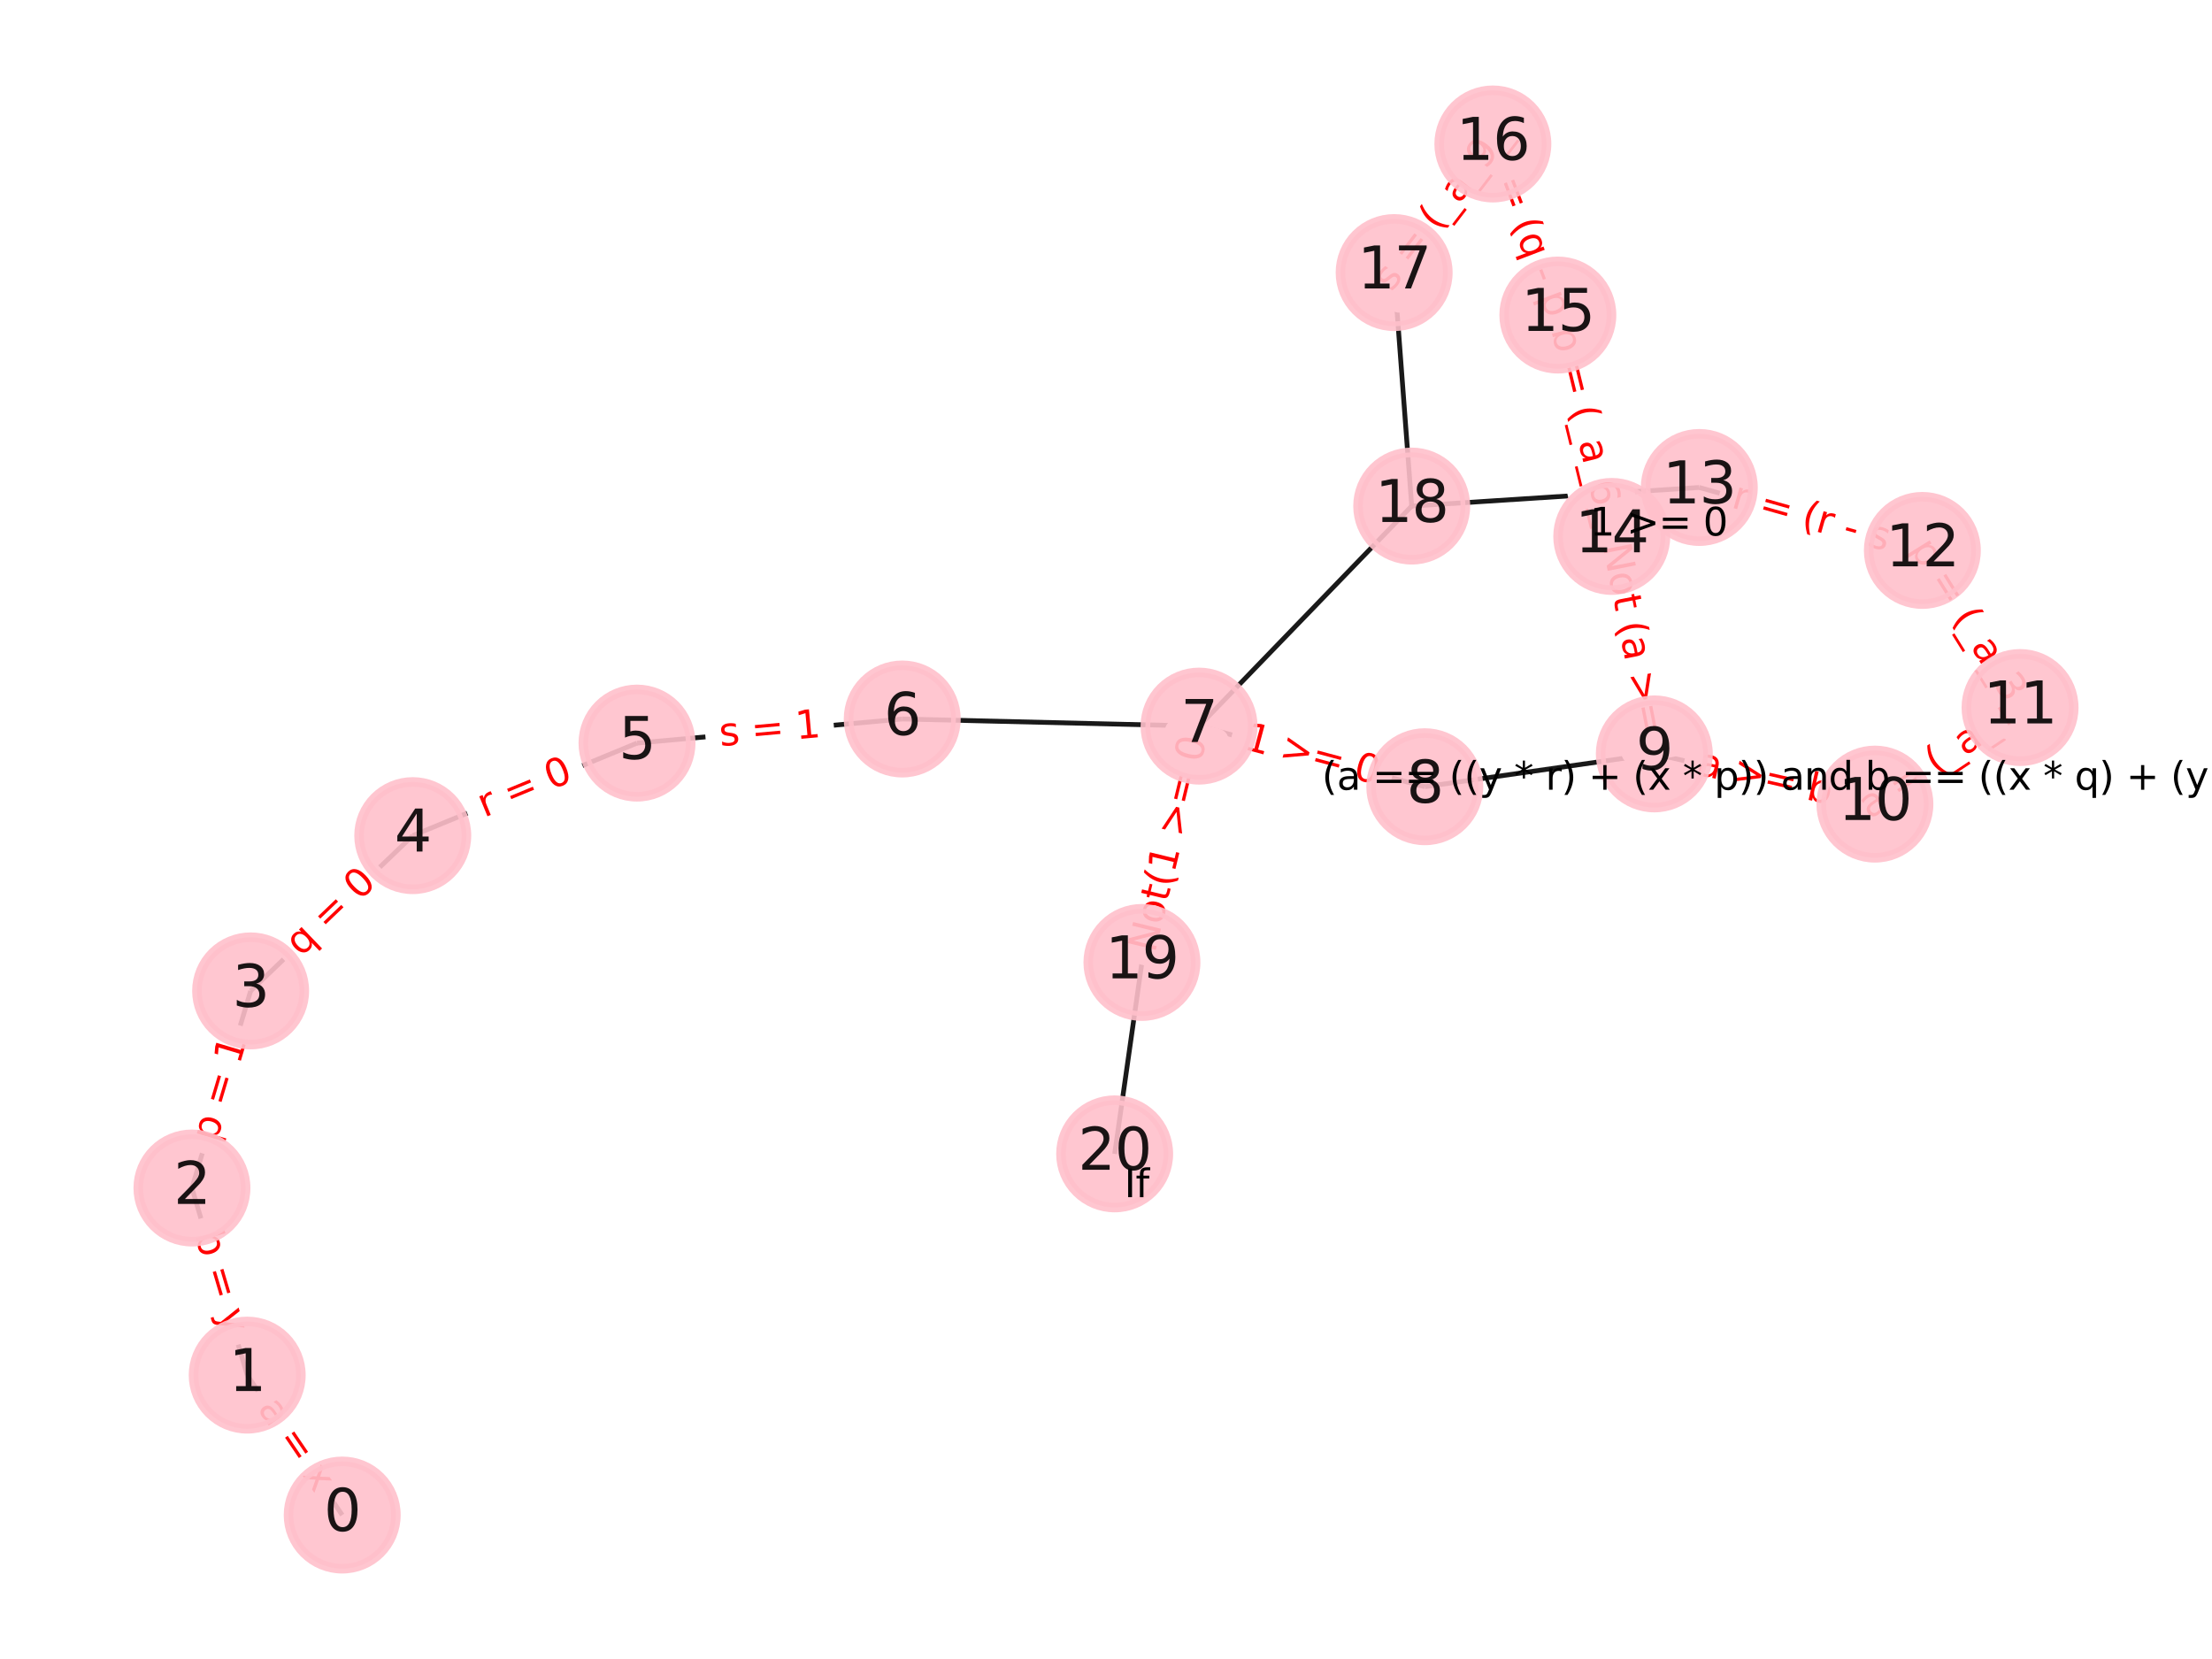 <?xml version="1.0" encoding="utf-8" standalone="no"?>
<!DOCTYPE svg PUBLIC "-//W3C//DTD SVG 1.1//EN"
  "http://www.w3.org/Graphics/SVG/1.1/DTD/svg11.dtd">
<svg xmlns:xlink="http://www.w3.org/1999/xlink" width="460.8pt" height="345.6pt" viewBox="0 0 460.8 345.6" xmlns="http://www.w3.org/2000/svg" version="1.1">
 <defs>
  <style type="text/css">*{stroke-linejoin: round; stroke-linecap: butt}</style>
 </defs>
 <g id="figure_1">
  <g id="patch_1">
   <path d="M 0 345.6 
L 460.8 345.6 
L 460.8 0 
L 0 0 
z
" style="fill: #ffffff"/>
  </g>
  <g id="axes_1">
   <g id="LineCollection_1">
    <path d="M 71.288 315.61 
L 51.495 286.461 
" clip-path="url(#padca1dc6e1)" style="fill: none; stroke: #000000; stroke-opacity: 0.9"/>
    <path d="M 51.495 286.461 
L 39.987 247.482 
" clip-path="url(#padca1dc6e1)" style="fill: none; stroke: #000000; stroke-opacity: 0.9"/>
    <path d="M 39.987 247.482 
L 52.211 206.42 
" clip-path="url(#padca1dc6e1)" style="fill: none; stroke: #000000; stroke-opacity: 0.9"/>
    <path d="M 52.211 206.42 
L 85.984 174.076 
" clip-path="url(#padca1dc6e1)" style="fill: none; stroke: #000000; stroke-opacity: 0.9"/>
    <path d="M 85.984 174.076 
L 132.698 154.799 
" clip-path="url(#padca1dc6e1)" style="fill: none; stroke: #000000; stroke-opacity: 0.9"/>
    <path d="M 132.698 154.799 
L 187.951 149.779 
" clip-path="url(#padca1dc6e1)" style="fill: none; stroke: #000000; stroke-opacity: 0.9"/>
    <path d="M 187.951 149.779 
L 249.783 151.262 
" clip-path="url(#padca1dc6e1)" style="fill: none; stroke: #000000; stroke-opacity: 0.9"/>
    <path d="M 249.783 151.262 
L 296.811 163.889 
" clip-path="url(#padca1dc6e1)" style="fill: none; stroke: #000000; stroke-opacity: 0.9"/>
    <path d="M 249.783 151.262 
L 294.085 105.423 
" clip-path="url(#padca1dc6e1)" style="fill: none; stroke: #000000; stroke-opacity: 0.9"/>
    <path d="M 249.783 151.262 
L 237.886 200.493 
" clip-path="url(#padca1dc6e1)" style="fill: none; stroke: #000000; stroke-opacity: 0.9"/>
    <path d="M 296.811 163.889 
L 344.622 157.05 
" clip-path="url(#padca1dc6e1)" style="fill: none; stroke: #000000; stroke-opacity: 0.9"/>
    <path d="M 344.622 157.05 
L 390.576 167.509 
" clip-path="url(#padca1dc6e1)" style="fill: none; stroke: #000000; stroke-opacity: 0.9"/>
    <path d="M 344.622 157.05 
L 335.757 111.747 
" clip-path="url(#padca1dc6e1)" style="fill: none; stroke: #000000; stroke-opacity: 0.9"/>
    <path d="M 390.576 167.509 
L 420.813 147.392 
" clip-path="url(#padca1dc6e1)" style="fill: none; stroke: #000000; stroke-opacity: 0.9"/>
    <path d="M 420.813 147.392 
L 400.462 114.663 
" clip-path="url(#padca1dc6e1)" style="fill: none; stroke: #000000; stroke-opacity: 0.9"/>
    <path d="M 400.462 114.663 
L 353.994 101.548 
" clip-path="url(#padca1dc6e1)" style="fill: none; stroke: #000000; stroke-opacity: 0.9"/>
    <path d="M 353.994 101.548 
L 294.085 105.423 
" clip-path="url(#padca1dc6e1)" style="fill: none; stroke: #000000; stroke-opacity: 0.9"/>
    <path d="M 335.757 111.747 
L 324.526 65.628 
" clip-path="url(#padca1dc6e1)" style="fill: none; stroke: #000000; stroke-opacity: 0.9"/>
    <path d="M 324.526 65.628 
L 310.99 29.99 
" clip-path="url(#padca1dc6e1)" style="fill: none; stroke: #000000; stroke-opacity: 0.9"/>
    <path d="M 310.99 29.99 
L 290.425 56.781 
" clip-path="url(#padca1dc6e1)" style="fill: none; stroke: #000000; stroke-opacity: 0.9"/>
    <path d="M 290.425 56.781 
L 294.085 105.423 
" clip-path="url(#padca1dc6e1)" style="fill: none; stroke: #000000; stroke-opacity: 0.9"/>
    <path d="M 237.886 200.493 
L 232.203 240.371 
" clip-path="url(#padca1dc6e1)" style="fill: none; stroke: #000000; stroke-opacity: 0.9"/>
   </g>
   <g id="text_1">
    <g id="patch_2">
     <path d="M 50.185 295.695 
L 62.222 313.421 
Q 63.57 315.407 65.556 314.059 
L 71.961 309.709 
Q 73.946 308.361 72.598 306.376 
L 60.562 288.65 
Q 59.214 286.664 57.228 288.012 
L 50.823 292.362 
Q 48.837 293.71 50.185 295.695 
z
" clip-path="url(#padca1dc6e1)" style="fill: #ffffff; stroke: #ffffff; stroke-linejoin: miter"/>
    </g>
    <g clip-path="url(#padca1dc6e1)">
     <!-- a = x -->
     <g style="fill: #ff0000" transform="translate(53.547 293.413)rotate(-304.178)scale(0.08 -0.08)">
      <defs>
       <path id="DejaVuSans-61" d="M 2194 1759 
Q 1497 1759 1228 1600 
Q 959 1441 959 1056 
Q 959 750 1161 570 
Q 1363 391 1709 391 
Q 2188 391 2477 730 
Q 2766 1069 2766 1631 
L 2766 1759 
L 2194 1759 
z
M 3341 1997 
L 3341 0 
L 2766 0 
L 2766 531 
Q 2569 213 2275 61 
Q 1981 -91 1556 -91 
Q 1019 -91 701 211 
Q 384 513 384 1019 
Q 384 1609 779 1909 
Q 1175 2209 1959 2209 
L 2766 2209 
L 2766 2266 
Q 2766 2663 2505 2880 
Q 2244 3097 1772 3097 
Q 1472 3097 1187 3025 
Q 903 2953 641 2809 
L 641 3341 
Q 956 3463 1253 3523 
Q 1550 3584 1831 3584 
Q 2591 3584 2966 3190 
Q 3341 2797 3341 1997 
z
" transform="scale(0.016)"/>
       <path id="DejaVuSans-20" transform="scale(0.016)"/>
       <path id="DejaVuSans-3d" d="M 678 2906 
L 4684 2906 
L 4684 2381 
L 678 2381 
L 678 2906 
z
M 678 1631 
L 4684 1631 
L 4684 1100 
L 678 1100 
L 678 1631 
z
" transform="scale(0.016)"/>
       <path id="DejaVuSans-78" d="M 3513 3500 
L 2247 1797 
L 3578 0 
L 2900 0 
L 1881 1375 
L 863 0 
L 184 0 
L 1544 1831 
L 300 3500 
L 978 3500 
L 1906 2253 
L 2834 3500 
L 3513 3500 
z
" transform="scale(0.016)"/>
      </defs>
      <use xlink:href="#DejaVuSans-61"/>
      <use xlink:href="#DejaVuSans-20" x="61.279"/>
      <use xlink:href="#DejaVuSans-3d" x="93.066"/>
      <use xlink:href="#DejaVuSans-20" x="176.855"/>
      <use xlink:href="#DejaVuSans-78" x="208.643"/>
     </g>
    </g>
   </g>
   <g id="text_2">
    <g id="patch_3">
     <path d="M 36.668 258.388 
L 42.785 279.106 
Q 43.465 281.408 45.766 280.729 
L 53.192 278.536 
Q 55.494 277.857 54.814 275.555 
L 48.697 254.837 
Q 48.018 252.535 45.716 253.214 
L 38.29 255.407 
Q 35.988 256.086 36.668 258.388 
z
" clip-path="url(#padca1dc6e1)" style="fill: #ffffff; stroke: #ffffff; stroke-linejoin: miter"/>
    </g>
    <g clip-path="url(#padca1dc6e1)">
     <!-- b = y -->
     <g style="fill: #ff0000" transform="translate(40.565 257.237)rotate(-286.449)scale(0.08 -0.08)">
      <defs>
       <path id="DejaVuSans-62" d="M 3116 1747 
Q 3116 2381 2855 2742 
Q 2594 3103 2138 3103 
Q 1681 3103 1420 2742 
Q 1159 2381 1159 1747 
Q 1159 1113 1420 752 
Q 1681 391 2138 391 
Q 2594 391 2855 752 
Q 3116 1113 3116 1747 
z
M 1159 2969 
Q 1341 3281 1617 3432 
Q 1894 3584 2278 3584 
Q 2916 3584 3314 3078 
Q 3713 2572 3713 1747 
Q 3713 922 3314 415 
Q 2916 -91 2278 -91 
Q 1894 -91 1617 61 
Q 1341 213 1159 525 
L 1159 0 
L 581 0 
L 581 4863 
L 1159 4863 
L 1159 2969 
z
" transform="scale(0.016)"/>
       <path id="DejaVuSans-79" d="M 2059 -325 
Q 1816 -950 1584 -1140 
Q 1353 -1331 966 -1331 
L 506 -1331 
L 506 -850 
L 844 -850 
Q 1081 -850 1212 -737 
Q 1344 -625 1503 -206 
L 1606 56 
L 191 3500 
L 800 3500 
L 1894 763 
L 2988 3500 
L 3597 3500 
L 2059 -325 
z
" transform="scale(0.016)"/>
      </defs>
      <use xlink:href="#DejaVuSans-62"/>
      <use xlink:href="#DejaVuSans-20" x="63.477"/>
      <use xlink:href="#DejaVuSans-3d" x="95.264"/>
      <use xlink:href="#DejaVuSans-20" x="179.053"/>
      <use xlink:href="#DejaVuSans-79" x="210.84"/>
     </g>
    </g>
   </g>
   <g id="text_3">
    <g id="patch_4">
     <path d="M 48.977 239.263 
L 55.242 218.218 
Q 55.927 215.918 53.627 215.233 
L 46.206 213.024 
Q 43.906 212.339 43.221 214.639 
L 36.956 235.684 
Q 36.271 237.984 38.571 238.669 
L 45.992 240.878 
Q 48.292 241.563 48.977 239.263 
z
" clip-path="url(#padca1dc6e1)" style="fill: #ffffff; stroke: #ffffff; stroke-linejoin: miter"/>
    </g>
    <g clip-path="url(#padca1dc6e1)">
     <!-- p = 1 -->
     <g style="fill: #ff0000" transform="translate(45.082 238.103)rotate(-73.421)scale(0.08 -0.08)">
      <defs>
       <path id="DejaVuSans-70" d="M 1159 525 
L 1159 -1331 
L 581 -1331 
L 581 3500 
L 1159 3500 
L 1159 2969 
Q 1341 3281 1617 3432 
Q 1894 3584 2278 3584 
Q 2916 3584 3314 3078 
Q 3713 2572 3713 1747 
Q 3713 922 3314 415 
Q 2916 -91 2278 -91 
Q 1894 -91 1617 61 
Q 1341 213 1159 525 
z
M 3116 1747 
Q 3116 2381 2855 2742 
Q 2594 3103 2138 3103 
Q 1681 3103 1420 2742 
Q 1159 2381 1159 1747 
Q 1159 1113 1420 752 
Q 1681 391 2138 391 
Q 2594 391 2855 752 
Q 3116 1113 3116 1747 
z
" transform="scale(0.016)"/>
       <path id="DejaVuSans-31" d="M 794 531 
L 1825 531 
L 1825 4091 
L 703 3866 
L 703 4441 
L 1819 4666 
L 2450 4666 
L 2450 531 
L 3481 531 
L 3481 0 
L 794 0 
L 794 531 
z
" transform="scale(0.016)"/>
      </defs>
      <use xlink:href="#DejaVuSans-70"/>
      <use xlink:href="#DejaVuSans-20" x="63.477"/>
      <use xlink:href="#DejaVuSans-3d" x="95.264"/>
      <use xlink:href="#DejaVuSans-20" x="179.053"/>
      <use xlink:href="#DejaVuSans-31" x="210.84"/>
     </g>
    </g>
   </g>
   <g id="text_4">
    <g id="patch_5">
     <path d="M 65.506 202.371 
L 81.364 187.184 
Q 83.097 185.524 81.437 183.791 
L 76.082 178.199 
Q 74.422 176.466 72.689 178.126 
L 56.831 193.313 
Q 55.098 194.973 56.758 196.706 
L 62.113 202.298 
Q 63.773 204.031 65.506 202.371 
z
" clip-path="url(#padca1dc6e1)" style="fill: #ffffff; stroke: #ffffff; stroke-linejoin: miter"/>
    </g>
    <g clip-path="url(#padca1dc6e1)">
     <!-- q = 0 -->
     <g style="fill: #ff0000" transform="translate(62.695 199.436)rotate(-43.762)scale(0.08 -0.08)">
      <defs>
       <path id="DejaVuSans-71" d="M 947 1747 
Q 947 1113 1208 752 
Q 1469 391 1925 391 
Q 2381 391 2643 752 
Q 2906 1113 2906 1747 
Q 2906 2381 2643 2742 
Q 2381 3103 1925 3103 
Q 1469 3103 1208 2742 
Q 947 2381 947 1747 
z
M 2906 525 
Q 2725 213 2448 61 
Q 2172 -91 1784 -91 
Q 1150 -91 751 415 
Q 353 922 353 1747 
Q 353 2572 751 3078 
Q 1150 3584 1784 3584 
Q 2172 3584 2448 3432 
Q 2725 3281 2906 2969 
L 2906 3500 
L 3481 3500 
L 3481 -1331 
L 2906 -1331 
L 2906 525 
z
" transform="scale(0.016)"/>
       <path id="DejaVuSans-30" d="M 2034 4250 
Q 1547 4250 1301 3770 
Q 1056 3291 1056 2328 
Q 1056 1369 1301 889 
Q 1547 409 2034 409 
Q 2525 409 2770 889 
Q 3016 1369 3016 2328 
Q 3016 3291 2770 3770 
Q 2525 4250 2034 4250 
z
M 2034 4750 
Q 2819 4750 3233 4129 
Q 3647 3509 3647 2328 
Q 3647 1150 3233 529 
Q 2819 -91 2034 -91 
Q 1250 -91 836 529 
Q 422 1150 422 2328 
Q 422 3509 836 4129 
Q 1250 4750 2034 4750 
z
" transform="scale(0.016)"/>
      </defs>
      <use xlink:href="#DejaVuSans-71"/>
      <use xlink:href="#DejaVuSans-20" x="63.477"/>
      <use xlink:href="#DejaVuSans-3d" x="95.264"/>
      <use xlink:href="#DejaVuSans-20" x="179.053"/>
      <use xlink:href="#DejaVuSans-30" x="210.84"/>
     </g>
    </g>
   </g>
   <g id="text_5">
    <g id="patch_6">
     <path d="M 102.412 174.081 
L 121.054 166.388 
Q 123.273 165.473 122.357 163.254 
L 119.404 156.097 
Q 118.488 153.879 116.27 154.794 
L 97.627 162.487 
Q 95.409 163.403 96.324 165.621 
L 99.278 172.778 
Q 100.193 174.997 102.412 174.081 
z
" clip-path="url(#padca1dc6e1)" style="fill: #ffffff; stroke: #ffffff; stroke-linejoin: miter"/>
    </g>
    <g clip-path="url(#padca1dc6e1)">
     <!-- r = 0 -->
     <g style="fill: #ff0000" transform="translate(100.862 170.325)rotate(-22.424)scale(0.08 -0.08)">
      <defs>
       <path id="DejaVuSans-72" d="M 2631 2963 
Q 2534 3019 2420 3045 
Q 2306 3072 2169 3072 
Q 1681 3072 1420 2755 
Q 1159 2438 1159 1844 
L 1159 0 
L 581 0 
L 581 3500 
L 1159 3500 
L 1159 2956 
Q 1341 3275 1631 3429 
Q 1922 3584 2338 3584 
Q 2397 3584 2469 3576 
Q 2541 3569 2628 3553 
L 2631 2963 
z
" transform="scale(0.016)"/>
      </defs>
      <use xlink:href="#DejaVuSans-72"/>
      <use xlink:href="#DejaVuSans-20" x="41.113"/>
      <use xlink:href="#DejaVuSans-3d" x="72.9"/>
      <use xlink:href="#DejaVuSans-20" x="156.689"/>
      <use xlink:href="#DejaVuSans-30" x="188.477"/>
     </g>
    </g>
   </g>
   <g id="text_6">
    <g id="patch_7">
     <path d="M 150.412 159.487 
L 171.372 157.583 
Q 173.762 157.366 173.545 154.975 
L 172.844 147.265 
Q 172.627 144.874 170.237 145.092 
L 149.277 146.996 
Q 146.887 147.213 147.104 149.603 
L 147.805 157.314 
Q 148.022 159.704 150.412 159.487 
z
" clip-path="url(#padca1dc6e1)" style="fill: #ffffff; stroke: #ffffff; stroke-linejoin: miter"/>
    </g>
    <g clip-path="url(#padca1dc6e1)">
     <!-- s = 1 -->
     <g style="fill: #ff0000" transform="translate(150.044 155.44)rotate(-5.191)scale(0.08 -0.08)">
      <defs>
       <path id="DejaVuSans-73" d="M 2834 3397 
L 2834 2853 
Q 2591 2978 2328 3040 
Q 2066 3103 1784 3103 
Q 1356 3103 1142 2972 
Q 928 2841 928 2578 
Q 928 2378 1081 2264 
Q 1234 2150 1697 2047 
L 1894 2003 
Q 2506 1872 2764 1633 
Q 3022 1394 3022 966 
Q 3022 478 2636 193 
Q 2250 -91 1575 -91 
Q 1294 -91 989 -36 
Q 684 19 347 128 
L 347 722 
Q 666 556 975 473 
Q 1284 391 1588 391 
Q 1994 391 2212 530 
Q 2431 669 2431 922 
Q 2431 1156 2273 1281 
Q 2116 1406 1581 1522 
L 1381 1569 
Q 847 1681 609 1914 
Q 372 2147 372 2553 
Q 372 3047 722 3315 
Q 1072 3584 1716 3584 
Q 2034 3584 2315 3537 
Q 2597 3491 2834 3397 
z
" transform="scale(0.016)"/>
      </defs>
      <use xlink:href="#DejaVuSans-73"/>
      <use xlink:href="#DejaVuSans-20" x="52.1"/>
      <use xlink:href="#DejaVuSans-3d" x="83.887"/>
      <use xlink:href="#DejaVuSans-20" x="167.676"/>
      <use xlink:href="#DejaVuSans-31" x="199.463"/>
     </g>
    </g>
   </g>
   <g id="text_7">
    <g id="patch_8">
     <path d="M 257.825 159.915 
L 285.517 167.35 
Q 287.835 167.972 288.457 165.654 
L 290.465 158.177 
Q 291.087 155.859 288.769 155.236 
L 261.077 147.801 
Q 258.76 147.179 258.137 149.497 
L 256.129 156.974 
Q 255.507 159.292 257.825 159.915 
z
" clip-path="url(#padca1dc6e1)" style="fill: #ffffff; stroke: #ffffff; stroke-linejoin: miter"/>
    </g>
    <g clip-path="url(#padca1dc6e1)">
     <!-- 1 &gt;= 0 -->
     <g style="fill: #ff0000" transform="translate(258.879 155.99)rotate(-344.971)scale(0.08 -0.08)">
      <defs>
       <path id="DejaVuSans-3e" d="M 678 3150 
L 678 3719 
L 4684 2266 
L 4684 1747 
L 678 294 
L 678 863 
L 3897 2003 
L 678 3150 
z
" transform="scale(0.016)"/>
      </defs>
      <use xlink:href="#DejaVuSans-31"/>
      <use xlink:href="#DejaVuSans-20" x="63.623"/>
      <use xlink:href="#DejaVuSans-3e" x="95.41"/>
      <use xlink:href="#DejaVuSans-3d" x="179.199"/>
      <use xlink:href="#DejaVuSans-20" x="262.988"/>
      <use xlink:href="#DejaVuSans-30" x="294.775"/>
     </g>
    </g>
   </g>
   <g id="text_8">
    <g id="patch_9">
     <path d="M 352.325 165.234 
L 380.089 171.553 
Q 382.429 172.086 382.962 169.746 
L 384.68 162.196 
Q 385.213 159.856 382.873 159.324 
L 355.109 153.005 
Q 352.769 152.472 352.236 154.812 
L 350.518 162.362 
Q 349.985 164.702 352.325 165.234 
z
" clip-path="url(#padca1dc6e1)" style="fill: #ffffff; stroke: #ffffff; stroke-linejoin: miter"/>
    </g>
    <g clip-path="url(#padca1dc6e1)">
     <!-- a &gt;= b -->
     <g style="fill: #ff0000" transform="translate(353.227 161.272)rotate(-347.178)scale(0.08 -0.08)">
      <use xlink:href="#DejaVuSans-61"/>
      <use xlink:href="#DejaVuSans-20" x="61.279"/>
      <use xlink:href="#DejaVuSans-3e" x="93.066"/>
      <use xlink:href="#DejaVuSans-3d" x="176.855"/>
      <use xlink:href="#DejaVuSans-20" x="260.645"/>
      <use xlink:href="#DejaVuSans-62" x="292.432"/>
     </g>
    </g>
   </g>
   <g id="text_9">
    <g id="patch_10">
     <path d="M 391.824 174.339 
L 426.63 151.183 
Q 428.629 149.854 427.299 147.855 
L 422.892 141.231 
Q 421.563 139.233 419.565 140.562 
L 384.758 163.718 
Q 382.76 165.047 384.09 167.045 
L 388.497 173.67 
Q 389.826 175.668 391.824 174.339 
z
" clip-path="url(#padca1dc6e1)" style="fill: #ffffff; stroke: #ffffff; stroke-linejoin: miter"/>
    </g>
    <g clip-path="url(#padca1dc6e1)">
     <!-- a = (_a_0_ -->
     <g style="fill: #ff0000" transform="translate(389.45 170.77)rotate(-33.635)scale(0.08 -0.08)">
      <defs>
       <path id="DejaVuSans-28" d="M 1984 4856 
Q 1566 4138 1362 3434 
Q 1159 2731 1159 2009 
Q 1159 1288 1364 580 
Q 1569 -128 1984 -844 
L 1484 -844 
Q 1016 -109 783 600 
Q 550 1309 550 2009 
Q 550 2706 781 3412 
Q 1013 4119 1484 4856 
L 1984 4856 
z
" transform="scale(0.016)"/>
       <path id="DejaVuSans-5f" d="M 3263 -1063 
L 3263 -1509 
L -63 -1509 
L -63 -1063 
L 3263 -1063 
z
" transform="scale(0.016)"/>
      </defs>
      <use xlink:href="#DejaVuSans-61"/>
      <use xlink:href="#DejaVuSans-20" x="61.279"/>
      <use xlink:href="#DejaVuSans-3d" x="93.066"/>
      <use xlink:href="#DejaVuSans-20" x="176.855"/>
      <use xlink:href="#DejaVuSans-28" x="208.643"/>
      <use xlink:href="#DejaVuSans-5f" x="247.656"/>
      <use xlink:href="#DejaVuSans-61" x="297.656"/>
      <use xlink:href="#DejaVuSans-5f" x="358.936"/>
      <use xlink:href="#DejaVuSans-30" x="408.936"/>
      <use xlink:href="#DejaVuSans-5f" x="472.559"/>
     </g>
    </g>
   </g>
   <g id="text_10">
    <g id="patch_11">
     <path d="M 394.137 116.57 
L 416.305 152.221 
Q 417.572 154.259 419.611 152.992 
L 426.367 148.791 
Q 428.405 147.523 427.138 145.485 
L 404.97 109.834 
Q 403.703 107.796 401.665 109.063 
L 394.908 113.265 
Q 392.87 114.532 394.137 116.57 
z
" clip-path="url(#padca1dc6e1)" style="fill: #ffffff; stroke: #ffffff; stroke-linejoin: miter"/>
    </g>
    <g clip-path="url(#padca1dc6e1)">
     <!-- p = (_a_3_ -->
     <g style="fill: #ff0000" transform="translate(397.777 114.307)rotate(-301.873)scale(0.08 -0.08)">
      <defs>
       <path id="DejaVuSans-33" d="M 2597 2516 
Q 3050 2419 3304 2112 
Q 3559 1806 3559 1356 
Q 3559 666 3084 287 
Q 2609 -91 1734 -91 
Q 1441 -91 1130 -33 
Q 819 25 488 141 
L 488 750 
Q 750 597 1062 519 
Q 1375 441 1716 441 
Q 2309 441 2620 675 
Q 2931 909 2931 1356 
Q 2931 1769 2642 2001 
Q 2353 2234 1838 2234 
L 1294 2234 
L 1294 2753 
L 1863 2753 
Q 2328 2753 2575 2939 
Q 2822 3125 2822 3475 
Q 2822 3834 2567 4026 
Q 2313 4219 1838 4219 
Q 1578 4219 1281 4162 
Q 984 4106 628 3988 
L 628 4550 
Q 988 4650 1302 4700 
Q 1616 4750 1894 4750 
Q 2613 4750 3031 4423 
Q 3450 4097 3450 3541 
Q 3450 3153 3228 2886 
Q 3006 2619 2597 2516 
z
" transform="scale(0.016)"/>
      </defs>
      <use xlink:href="#DejaVuSans-70"/>
      <use xlink:href="#DejaVuSans-20" x="63.477"/>
      <use xlink:href="#DejaVuSans-3d" x="95.264"/>
      <use xlink:href="#DejaVuSans-20" x="179.053"/>
      <use xlink:href="#DejaVuSans-28" x="210.84"/>
      <use xlink:href="#DejaVuSans-5f" x="249.854"/>
      <use xlink:href="#DejaVuSans-61" x="299.854"/>
      <use xlink:href="#DejaVuSans-5f" x="361.133"/>
      <use xlink:href="#DejaVuSans-33" x="411.133"/>
      <use xlink:href="#DejaVuSans-5f" x="474.756"/>
     </g>
    </g>
   </g>
   <g id="text_11">
    <g id="patch_12">
     <path d="M 359.344 109.574 
L 391.706 118.708 
Q 394.015 119.36 394.667 117.05 
L 396.77 109.598 
Q 397.422 107.289 395.112 106.637 
L 362.75 97.503 
Q 360.441 96.851 359.789 99.161 
L 357.686 106.612 
Q 357.034 108.922 359.344 109.574 
z
" clip-path="url(#padca1dc6e1)" style="fill: #ffffff; stroke: #ffffff; stroke-linejoin: miter"/>
    </g>
    <g clip-path="url(#padca1dc6e1)">
     <!-- r = (r - s -->
     <g style="fill: #ff0000" transform="translate(360.447 105.663)rotate(-344.239)scale(0.08 -0.08)">
      <defs>
       <path id="DejaVuSans-2d" d="M 313 2009 
L 1997 2009 
L 1997 1497 
L 313 1497 
L 313 2009 
z
" transform="scale(0.016)"/>
      </defs>
      <use xlink:href="#DejaVuSans-72"/>
      <use xlink:href="#DejaVuSans-20" x="41.113"/>
      <use xlink:href="#DejaVuSans-3d" x="72.9"/>
      <use xlink:href="#DejaVuSans-20" x="156.689"/>
      <use xlink:href="#DejaVuSans-28" x="188.477"/>
      <use xlink:href="#DejaVuSans-72" x="227.49"/>
      <use xlink:href="#DejaVuSans-20" x="268.604"/>
      <use xlink:href="#DejaVuSans-2d" x="300.391"/>
      <use xlink:href="#DejaVuSans-20" x="336.475"/>
      <use xlink:href="#DejaVuSans-73" x="368.262"/>
     </g>
    </g>
   </g>
   <g id="text_12">
    <g id="patch_13">
     <path d="M 329.899 114.466 
L 338.172 156.739 
Q 338.632 159.095 340.988 158.634 
L 348.586 157.147 
Q 350.941 156.686 350.481 154.33 
L 342.208 112.057 
Q 341.747 109.702 339.391 110.163 
L 331.793 111.65 
Q 329.438 112.111 329.899 114.466 
z
" clip-path="url(#padca1dc6e1)" style="fill: #ffffff; stroke: #ffffff; stroke-linejoin: miter"/>
    </g>
    <g clip-path="url(#padca1dc6e1)">
     <!-- Not (a &gt;=  -->
     <g style="fill: #ff0000" transform="translate(333.887 113.686)rotate(-281.073)scale(0.08 -0.08)">
      <defs>
       <path id="DejaVuSans-4e" d="M 628 4666 
L 1478 4666 
L 3547 763 
L 3547 4666 
L 4159 4666 
L 4159 0 
L 3309 0 
L 1241 3903 
L 1241 0 
L 628 0 
L 628 4666 
z
" transform="scale(0.016)"/>
       <path id="DejaVuSans-6f" d="M 1959 3097 
Q 1497 3097 1228 2736 
Q 959 2375 959 1747 
Q 959 1119 1226 758 
Q 1494 397 1959 397 
Q 2419 397 2687 759 
Q 2956 1122 2956 1747 
Q 2956 2369 2687 2733 
Q 2419 3097 1959 3097 
z
M 1959 3584 
Q 2709 3584 3137 3096 
Q 3566 2609 3566 1747 
Q 3566 888 3137 398 
Q 2709 -91 1959 -91 
Q 1206 -91 779 398 
Q 353 888 353 1747 
Q 353 2609 779 3096 
Q 1206 3584 1959 3584 
z
" transform="scale(0.016)"/>
       <path id="DejaVuSans-74" d="M 1172 4494 
L 1172 3500 
L 2356 3500 
L 2356 3053 
L 1172 3053 
L 1172 1153 
Q 1172 725 1289 603 
Q 1406 481 1766 481 
L 2356 481 
L 2356 0 
L 1766 0 
Q 1100 0 847 248 
Q 594 497 594 1153 
L 594 3053 
L 172 3053 
L 172 3500 
L 594 3500 
L 594 4494 
L 1172 4494 
z
" transform="scale(0.016)"/>
      </defs>
      <use xlink:href="#DejaVuSans-4e"/>
      <use xlink:href="#DejaVuSans-6f" x="74.805"/>
      <use xlink:href="#DejaVuSans-74" x="135.986"/>
      <use xlink:href="#DejaVuSans-20" x="175.195"/>
      <use xlink:href="#DejaVuSans-28" x="206.982"/>
      <use xlink:href="#DejaVuSans-61" x="245.996"/>
      <use xlink:href="#DejaVuSans-20" x="307.275"/>
      <use xlink:href="#DejaVuSans-3e" x="339.062"/>
      <use xlink:href="#DejaVuSans-3d" x="422.852"/>
      <use xlink:href="#DejaVuSans-20" x="506.641"/>
     </g>
    </g>
   </g>
   <g id="text_13">
    <g id="patch_14">
     <path d="M 318.974 69.803 
L 328.907 110.592 
Q 329.474 112.924 331.806 112.356 
L 339.545 110.472 
Q 341.877 109.904 341.309 107.572 
L 331.376 66.783 
Q 330.808 64.451 328.476 65.019 
L 320.738 66.903 
Q 318.406 67.471 318.974 69.803 
z
" clip-path="url(#padca1dc6e1)" style="fill: #ffffff; stroke: #ffffff; stroke-linejoin: miter"/>
    </g>
    <g clip-path="url(#padca1dc6e1)">
     <!-- b = (_a_6_ -->
     <g style="fill: #ff0000" transform="translate(323.138 68.789)rotate(-283.686)scale(0.08 -0.08)">
      <defs>
       <path id="DejaVuSans-36" d="M 2113 2584 
Q 1688 2584 1439 2293 
Q 1191 2003 1191 1497 
Q 1191 994 1439 701 
Q 1688 409 2113 409 
Q 2538 409 2786 701 
Q 3034 994 3034 1497 
Q 3034 2003 2786 2293 
Q 2538 2584 2113 2584 
z
M 3366 4563 
L 3366 3988 
Q 3128 4100 2886 4159 
Q 2644 4219 2406 4219 
Q 1781 4219 1451 3797 
Q 1122 3375 1075 2522 
Q 1259 2794 1537 2939 
Q 1816 3084 2150 3084 
Q 2853 3084 3261 2657 
Q 3669 2231 3669 1497 
Q 3669 778 3244 343 
Q 2819 -91 2113 -91 
Q 1303 -91 875 529 
Q 447 1150 447 2328 
Q 447 3434 972 4092 
Q 1497 4750 2381 4750 
Q 2619 4750 2861 4703 
Q 3103 4656 3366 4563 
z
" transform="scale(0.016)"/>
      </defs>
      <use xlink:href="#DejaVuSans-62"/>
      <use xlink:href="#DejaVuSans-20" x="63.477"/>
      <use xlink:href="#DejaVuSans-3d" x="95.264"/>
      <use xlink:href="#DejaVuSans-20" x="179.053"/>
      <use xlink:href="#DejaVuSans-28" x="210.84"/>
      <use xlink:href="#DejaVuSans-5f" x="249.854"/>
      <use xlink:href="#DejaVuSans-61" x="299.854"/>
      <use xlink:href="#DejaVuSans-5f" x="361.133"/>
      <use xlink:href="#DejaVuSans-36" x="411.133"/>
      <use xlink:href="#DejaVuSans-5f" x="474.756"/>
     </g>
    </g>
   </g>
   <g id="text_14">
    <g id="patch_15">
     <path d="M 305.128 32.219 
L 318.662 67.853 
Q 319.515 70.096 321.758 69.244 
L 328.996 66.495 
Q 331.24 65.643 330.388 63.399 
L 316.854 27.766 
Q 316.001 25.522 313.758 26.374 
L 306.52 29.123 
Q 304.276 29.975 305.128 32.219 
z
" clip-path="url(#padca1dc6e1)" style="fill: #ffffff; stroke: #ffffff; stroke-linejoin: miter"/>
    </g>
    <g clip-path="url(#padca1dc6e1)">
     <!-- q = (q - p -->
     <g style="fill: #ff0000" transform="translate(308.927 30.776)rotate(-290.797)scale(0.08 -0.08)">
      <use xlink:href="#DejaVuSans-71"/>
      <use xlink:href="#DejaVuSans-20" x="63.477"/>
      <use xlink:href="#DejaVuSans-3d" x="95.264"/>
      <use xlink:href="#DejaVuSans-20" x="179.053"/>
      <use xlink:href="#DejaVuSans-28" x="210.84"/>
      <use xlink:href="#DejaVuSans-71" x="249.854"/>
      <use xlink:href="#DejaVuSans-20" x="313.33"/>
      <use xlink:href="#DejaVuSans-2d" x="345.117"/>
      <use xlink:href="#DejaVuSans-20" x="381.201"/>
      <use xlink:href="#DejaVuSans-70" x="412.988"/>
     </g>
    </g>
   </g>
   <g id="text_15">
    <g id="patch_16">
     <path d="M 293.263 63.558 
L 318.271 30.98 
Q 319.732 29.076 317.828 27.615 
L 311.517 22.77 
Q 309.613 21.309 308.152 23.213 
L 283.144 55.791 
Q 281.683 57.695 283.587 59.156 
L 289.898 64.001 
Q 291.802 65.462 293.263 63.558 
z
" clip-path="url(#padca1dc6e1)" style="fill: #ffffff; stroke: #ffffff; stroke-linejoin: miter"/>
    </g>
    <g clip-path="url(#padca1dc6e1)">
     <!-- s = (_a_9_ -->
     <g style="fill: #ff0000" transform="translate(289.863 60.948)rotate(-52.489)scale(0.08 -0.08)">
      <defs>
       <path id="DejaVuSans-39" d="M 703 97 
L 703 672 
Q 941 559 1184 500 
Q 1428 441 1663 441 
Q 2288 441 2617 861 
Q 2947 1281 2994 2138 
Q 2813 1869 2534 1725 
Q 2256 1581 1919 1581 
Q 1219 1581 811 2004 
Q 403 2428 403 3163 
Q 403 3881 828 4315 
Q 1253 4750 1959 4750 
Q 2769 4750 3195 4129 
Q 3622 3509 3622 2328 
Q 3622 1225 3098 567 
Q 2575 -91 1691 -91 
Q 1453 -91 1209 -44 
Q 966 3 703 97 
z
M 1959 2075 
Q 2384 2075 2632 2365 
Q 2881 2656 2881 3163 
Q 2881 3666 2632 3958 
Q 2384 4250 1959 4250 
Q 1534 4250 1286 3958 
Q 1038 3666 1038 3163 
Q 1038 2656 1286 2365 
Q 1534 2075 1959 2075 
z
" transform="scale(0.016)"/>
      </defs>
      <use xlink:href="#DejaVuSans-73"/>
      <use xlink:href="#DejaVuSans-20" x="52.1"/>
      <use xlink:href="#DejaVuSans-3d" x="83.887"/>
      <use xlink:href="#DejaVuSans-20" x="167.676"/>
      <use xlink:href="#DejaVuSans-28" x="199.463"/>
      <use xlink:href="#DejaVuSans-5f" x="238.477"/>
      <use xlink:href="#DejaVuSans-61" x="288.477"/>
      <use xlink:href="#DejaVuSans-5f" x="349.756"/>
      <use xlink:href="#DejaVuSans-39" x="399.756"/>
      <use xlink:href="#DejaVuSans-5f" x="463.379"/>
     </g>
    </g>
   </g>
   <g id="text_16">
    <g id="patch_17">
     <path d="M 244.55 199.615 
L 255.31 155.086 
Q 255.874 152.754 253.541 152.19 
L 246.015 150.371 
Q 243.683 149.807 243.119 152.14 
L 232.358 196.669 
Q 231.794 199.001 234.127 199.565 
L 241.653 201.384 
Q 243.986 201.948 244.55 199.615 
z
" clip-path="url(#padca1dc6e1)" style="fill: #ffffff; stroke: #ffffff; stroke-linejoin: miter"/>
    </g>
    <g clip-path="url(#padca1dc6e1)">
     <!-- Not(1 &gt;= 0 -->
     <g style="fill: #ff0000" transform="translate(240.6 198.66)rotate(-76.414)scale(0.08 -0.08)">
      <use xlink:href="#DejaVuSans-4e"/>
      <use xlink:href="#DejaVuSans-6f" x="74.805"/>
      <use xlink:href="#DejaVuSans-74" x="135.986"/>
      <use xlink:href="#DejaVuSans-28" x="175.195"/>
      <use xlink:href="#DejaVuSans-31" x="214.209"/>
      <use xlink:href="#DejaVuSans-20" x="277.832"/>
      <use xlink:href="#DejaVuSans-3e" x="309.619"/>
      <use xlink:href="#DejaVuSans-3d" x="393.408"/>
      <use xlink:href="#DejaVuSans-20" x="477.197"/>
      <use xlink:href="#DejaVuSans-30" x="508.984"/>
     </g>
    </g>
   </g>
   <g id="PathCollection_1">
    <defs>
     <path id="m0d93770c57" d="M 0 11.18 
C 2.965 11.18 5.809 10.002 7.906 7.906 
C 10.002 5.809 11.18 2.965 11.18 0 
C 11.18 -2.965 10.002 -5.809 7.906 -7.906 
C 5.809 -10.002 2.965 -11.18 0 -11.18 
C -2.965 -11.18 -5.809 -10.002 -7.906 -7.906 
C -10.002 -5.809 -11.18 -2.965 -11.18 0 
C -11.18 2.965 -10.002 5.809 -7.906 7.906 
C -5.809 10.002 -2.965 11.18 0 11.18 
z
" style="stroke: #ffc0cb; stroke-opacity: 0.9; stroke-width: 2"/>
    </defs>
    <g clip-path="url(#padca1dc6e1)">
     <use xlink:href="#m0d93770c57" x="71.288" y="315.61" style="fill: #ffc0cb; fill-opacity: 0.9; stroke: #ffc0cb; stroke-opacity: 0.9; stroke-width: 2"/>
     <use xlink:href="#m0d93770c57" x="51.495" y="286.461" style="fill: #ffc0cb; fill-opacity: 0.9; stroke: #ffc0cb; stroke-opacity: 0.9; stroke-width: 2"/>
     <use xlink:href="#m0d93770c57" x="39.987" y="247.482" style="fill: #ffc0cb; fill-opacity: 0.9; stroke: #ffc0cb; stroke-opacity: 0.9; stroke-width: 2"/>
     <use xlink:href="#m0d93770c57" x="52.211" y="206.42" style="fill: #ffc0cb; fill-opacity: 0.9; stroke: #ffc0cb; stroke-opacity: 0.9; stroke-width: 2"/>
     <use xlink:href="#m0d93770c57" x="85.984" y="174.076" style="fill: #ffc0cb; fill-opacity: 0.9; stroke: #ffc0cb; stroke-opacity: 0.9; stroke-width: 2"/>
     <use xlink:href="#m0d93770c57" x="132.698" y="154.799" style="fill: #ffc0cb; fill-opacity: 0.9; stroke: #ffc0cb; stroke-opacity: 0.9; stroke-width: 2"/>
     <use xlink:href="#m0d93770c57" x="187.951" y="149.779" style="fill: #ffc0cb; fill-opacity: 0.9; stroke: #ffc0cb; stroke-opacity: 0.9; stroke-width: 2"/>
     <use xlink:href="#m0d93770c57" x="249.783" y="151.262" style="fill: #ffc0cb; fill-opacity: 0.9; stroke: #ffc0cb; stroke-opacity: 0.9; stroke-width: 2"/>
     <use xlink:href="#m0d93770c57" x="296.811" y="163.889" style="fill: #ffc0cb; fill-opacity: 0.9; stroke: #ffc0cb; stroke-opacity: 0.9; stroke-width: 2"/>
     <use xlink:href="#m0d93770c57" x="344.622" y="157.05" style="fill: #ffc0cb; fill-opacity: 0.9; stroke: #ffc0cb; stroke-opacity: 0.9; stroke-width: 2"/>
     <use xlink:href="#m0d93770c57" x="390.576" y="167.509" style="fill: #ffc0cb; fill-opacity: 0.9; stroke: #ffc0cb; stroke-opacity: 0.9; stroke-width: 2"/>
     <use xlink:href="#m0d93770c57" x="420.813" y="147.392" style="fill: #ffc0cb; fill-opacity: 0.9; stroke: #ffc0cb; stroke-opacity: 0.9; stroke-width: 2"/>
     <use xlink:href="#m0d93770c57" x="400.462" y="114.663" style="fill: #ffc0cb; fill-opacity: 0.9; stroke: #ffc0cb; stroke-opacity: 0.9; stroke-width: 2"/>
     <use xlink:href="#m0d93770c57" x="353.994" y="101.548" style="fill: #ffc0cb; fill-opacity: 0.9; stroke: #ffc0cb; stroke-opacity: 0.9; stroke-width: 2"/>
     <use xlink:href="#m0d93770c57" x="335.757" y="111.747" style="fill: #ffc0cb; fill-opacity: 0.9; stroke: #ffc0cb; stroke-opacity: 0.9; stroke-width: 2"/>
     <use xlink:href="#m0d93770c57" x="324.526" y="65.628" style="fill: #ffc0cb; fill-opacity: 0.9; stroke: #ffc0cb; stroke-opacity: 0.9; stroke-width: 2"/>
     <use xlink:href="#m0d93770c57" x="310.99" y="29.99" style="fill: #ffc0cb; fill-opacity: 0.9; stroke: #ffc0cb; stroke-opacity: 0.9; stroke-width: 2"/>
     <use xlink:href="#m0d93770c57" x="290.425" y="56.781" style="fill: #ffc0cb; fill-opacity: 0.9; stroke: #ffc0cb; stroke-opacity: 0.9; stroke-width: 2"/>
     <use xlink:href="#m0d93770c57" x="294.085" y="105.423" style="fill: #ffc0cb; fill-opacity: 0.9; stroke: #ffc0cb; stroke-opacity: 0.9; stroke-width: 2"/>
     <use xlink:href="#m0d93770c57" x="237.886" y="200.493" style="fill: #ffc0cb; fill-opacity: 0.9; stroke: #ffc0cb; stroke-opacity: 0.9; stroke-width: 2"/>
     <use xlink:href="#m0d93770c57" x="232.203" y="240.371" style="fill: #ffc0cb; fill-opacity: 0.9; stroke: #ffc0cb; stroke-opacity: 0.9; stroke-width: 2"/>
    </g>
   </g>
   <g id="text_17">
    <g clip-path="url(#padca1dc6e1)">
     <!-- 0 -->
     <g style="opacity: 0.9" transform="translate(67.471 318.921)scale(0.12 -0.12)">
      <use xlink:href="#DejaVuSans-30"/>
     </g>
    </g>
   </g>
   <g id="text_18">
    <g clip-path="url(#padca1dc6e1)">
     <!-- 1 -->
     <g style="opacity: 0.9" transform="translate(47.678 289.772)scale(0.12 -0.12)">
      <use xlink:href="#DejaVuSans-31"/>
     </g>
    </g>
   </g>
   <g id="text_19">
    <g clip-path="url(#padca1dc6e1)">
     <!-- 2 -->
     <g style="opacity: 0.9" transform="translate(36.169 250.793)scale(0.12 -0.12)">
      <defs>
       <path id="DejaVuSans-32" d="M 1228 531 
L 3431 531 
L 3431 0 
L 469 0 
L 469 531 
Q 828 903 1448 1529 
Q 2069 2156 2228 2338 
Q 2531 2678 2651 2914 
Q 2772 3150 2772 3378 
Q 2772 3750 2511 3984 
Q 2250 4219 1831 4219 
Q 1534 4219 1204 4116 
Q 875 4013 500 3803 
L 500 4441 
Q 881 4594 1212 4672 
Q 1544 4750 1819 4750 
Q 2544 4750 2975 4387 
Q 3406 4025 3406 3419 
Q 3406 3131 3298 2873 
Q 3191 2616 2906 2266 
Q 2828 2175 2409 1742 
Q 1991 1309 1228 531 
z
" transform="scale(0.016)"/>
      </defs>
      <use xlink:href="#DejaVuSans-32"/>
     </g>
    </g>
   </g>
   <g id="text_20">
    <g clip-path="url(#padca1dc6e1)">
     <!-- 3 -->
     <g style="opacity: 0.9" transform="translate(48.394 209.732)scale(0.12 -0.12)">
      <use xlink:href="#DejaVuSans-33"/>
     </g>
    </g>
   </g>
   <g id="text_21">
    <g clip-path="url(#padca1dc6e1)">
     <!-- 4 -->
     <g style="opacity: 0.9" transform="translate(82.166 177.388)scale(0.12 -0.12)">
      <defs>
       <path id="DejaVuSans-34" d="M 2419 4116 
L 825 1625 
L 2419 1625 
L 2419 4116 
z
M 2253 4666 
L 3047 4666 
L 3047 1625 
L 3713 1625 
L 3713 1100 
L 3047 1100 
L 3047 0 
L 2419 0 
L 2419 1100 
L 313 1100 
L 313 1709 
L 2253 4666 
z
" transform="scale(0.016)"/>
      </defs>
      <use xlink:href="#DejaVuSans-34"/>
     </g>
    </g>
   </g>
   <g id="text_22">
    <g clip-path="url(#padca1dc6e1)">
     <!-- 5 -->
     <g style="opacity: 0.9" transform="translate(128.88 158.11)scale(0.12 -0.12)">
      <defs>
       <path id="DejaVuSans-35" d="M 691 4666 
L 3169 4666 
L 3169 4134 
L 1269 4134 
L 1269 2991 
Q 1406 3038 1543 3061 
Q 1681 3084 1819 3084 
Q 2600 3084 3056 2656 
Q 3513 2228 3513 1497 
Q 3513 744 3044 326 
Q 2575 -91 1722 -91 
Q 1428 -91 1123 -41 
Q 819 9 494 109 
L 494 744 
Q 775 591 1075 516 
Q 1375 441 1709 441 
Q 2250 441 2565 725 
Q 2881 1009 2881 1497 
Q 2881 1984 2565 2268 
Q 2250 2553 1709 2553 
Q 1456 2553 1204 2497 
Q 953 2441 691 2322 
L 691 4666 
z
" transform="scale(0.016)"/>
      </defs>
      <use xlink:href="#DejaVuSans-35"/>
     </g>
    </g>
   </g>
   <g id="text_23">
    <g clip-path="url(#padca1dc6e1)">
     <!-- 6 -->
     <g style="opacity: 0.9" transform="translate(184.134 153.091)scale(0.12 -0.12)">
      <use xlink:href="#DejaVuSans-36"/>
     </g>
    </g>
   </g>
   <g id="text_24">
    <g clip-path="url(#padca1dc6e1)">
     <!-- 7 -->
     <g style="opacity: 0.9" transform="translate(245.965 154.573)scale(0.12 -0.12)">
      <defs>
       <path id="DejaVuSans-37" d="M 525 4666 
L 3525 4666 
L 3525 4397 
L 1831 0 
L 1172 0 
L 2766 4134 
L 525 4134 
L 525 4666 
z
" transform="scale(0.016)"/>
      </defs>
      <use xlink:href="#DejaVuSans-37"/>
     </g>
    </g>
   </g>
   <g id="text_25">
    <g clip-path="url(#padca1dc6e1)">
     <!-- 8 -->
     <g style="opacity: 0.9" transform="translate(292.994 167.2)scale(0.12 -0.12)">
      <defs>
       <path id="DejaVuSans-38" d="M 2034 2216 
Q 1584 2216 1326 1975 
Q 1069 1734 1069 1313 
Q 1069 891 1326 650 
Q 1584 409 2034 409 
Q 2484 409 2743 651 
Q 3003 894 3003 1313 
Q 3003 1734 2745 1975 
Q 2488 2216 2034 2216 
z
M 1403 2484 
Q 997 2584 770 2862 
Q 544 3141 544 3541 
Q 544 4100 942 4425 
Q 1341 4750 2034 4750 
Q 2731 4750 3128 4425 
Q 3525 4100 3525 3541 
Q 3525 3141 3298 2862 
Q 3072 2584 2669 2484 
Q 3125 2378 3379 2068 
Q 3634 1759 3634 1313 
Q 3634 634 3220 271 
Q 2806 -91 2034 -91 
Q 1263 -91 848 271 
Q 434 634 434 1313 
Q 434 1759 690 2068 
Q 947 2378 1403 2484 
z
M 1172 3481 
Q 1172 3119 1398 2916 
Q 1625 2713 2034 2713 
Q 2441 2713 2670 2916 
Q 2900 3119 2900 3481 
Q 2900 3844 2670 4047 
Q 2441 4250 2034 4250 
Q 1625 4250 1398 4047 
Q 1172 3844 1172 3481 
z
" transform="scale(0.016)"/>
      </defs>
      <use xlink:href="#DejaVuSans-38"/>
     </g>
    </g>
   </g>
   <g id="text_26">
    <g clip-path="url(#padca1dc6e1)">
     <!-- 9 -->
     <g style="opacity: 0.9" transform="translate(340.805 160.361)scale(0.12 -0.12)">
      <use xlink:href="#DejaVuSans-39"/>
     </g>
    </g>
   </g>
   <g id="text_27">
    <g clip-path="url(#padca1dc6e1)">
     <!-- 10 -->
     <g style="opacity: 0.9" transform="translate(382.941 170.82)scale(0.12 -0.12)">
      <use xlink:href="#DejaVuSans-31"/>
      <use xlink:href="#DejaVuSans-30" x="63.623"/>
     </g>
    </g>
   </g>
   <g id="text_28">
    <g clip-path="url(#padca1dc6e1)">
     <!-- 11 -->
     <g style="opacity: 0.9" transform="translate(413.178 150.704)scale(0.12 -0.12)">
      <use xlink:href="#DejaVuSans-31"/>
      <use xlink:href="#DejaVuSans-31" x="63.623"/>
     </g>
    </g>
   </g>
   <g id="text_29">
    <g clip-path="url(#padca1dc6e1)">
     <!-- 12 -->
     <g style="opacity: 0.9" transform="translate(392.827 117.974)scale(0.12 -0.12)">
      <use xlink:href="#DejaVuSans-31"/>
      <use xlink:href="#DejaVuSans-32" x="63.623"/>
     </g>
    </g>
   </g>
   <g id="text_30">
    <g clip-path="url(#padca1dc6e1)">
     <!-- 13 -->
     <g style="opacity: 0.9" transform="translate(346.359 104.859)scale(0.12 -0.12)">
      <use xlink:href="#DejaVuSans-31"/>
      <use xlink:href="#DejaVuSans-33" x="63.623"/>
     </g>
    </g>
   </g>
   <g id="text_31">
    <g clip-path="url(#padca1dc6e1)">
     <!-- 14 -->
     <g style="opacity: 0.9" transform="translate(328.122 115.058)scale(0.12 -0.12)">
      <use xlink:href="#DejaVuSans-31"/>
      <use xlink:href="#DejaVuSans-34" x="63.623"/>
     </g>
    </g>
   </g>
   <g id="text_32">
    <g clip-path="url(#padca1dc6e1)">
     <!-- 15 -->
     <g style="opacity: 0.9" transform="translate(316.891 68.939)scale(0.12 -0.12)">
      <use xlink:href="#DejaVuSans-31"/>
      <use xlink:href="#DejaVuSans-35" x="63.623"/>
     </g>
    </g>
   </g>
   <g id="text_33">
    <g clip-path="url(#padca1dc6e1)">
     <!-- 16 -->
     <g style="opacity: 0.9" transform="translate(303.355 33.301)scale(0.12 -0.12)">
      <use xlink:href="#DejaVuSans-31"/>
      <use xlink:href="#DejaVuSans-36" x="63.623"/>
     </g>
    </g>
   </g>
   <g id="text_34">
    <g clip-path="url(#padca1dc6e1)">
     <!-- 17 -->
     <g style="opacity: 0.9" transform="translate(282.79 60.092)scale(0.12 -0.12)">
      <use xlink:href="#DejaVuSans-31"/>
      <use xlink:href="#DejaVuSans-37" x="63.623"/>
     </g>
    </g>
   </g>
   <g id="text_35">
    <g clip-path="url(#padca1dc6e1)">
     <!-- 18 -->
     <g style="opacity: 0.9" transform="translate(286.45 108.734)scale(0.12 -0.12)">
      <use xlink:href="#DejaVuSans-31"/>
      <use xlink:href="#DejaVuSans-38" x="63.623"/>
     </g>
    </g>
   </g>
   <g id="text_36">
    <g clip-path="url(#padca1dc6e1)">
     <!-- 19 -->
     <g style="opacity: 0.9" transform="translate(230.251 203.804)scale(0.12 -0.12)">
      <use xlink:href="#DejaVuSans-31"/>
      <use xlink:href="#DejaVuSans-39" x="63.623"/>
     </g>
    </g>
   </g>
   <g id="text_37">
    <g clip-path="url(#padca1dc6e1)">
     <!-- 20 -->
     <g style="opacity: 0.9" transform="translate(224.568 243.682)scale(0.12 -0.12)">
      <use xlink:href="#DejaVuSans-32"/>
      <use xlink:href="#DejaVuSans-30" x="63.623"/>
     </g>
    </g>
   </g>
   <g id="text_38">
    <g clip-path="url(#padca1dc6e1)">
     <!-- (x &gt;= 0 and y &gt;= 0) -->
     <g transform="translate(83.314 -54.068)scale(0.08 -0.08)">
      <defs>
       <path id="DejaVuSans-6e" d="M 3513 2113 
L 3513 0 
L 2938 0 
L 2938 2094 
Q 2938 2591 2744 2837 
Q 2550 3084 2163 3084 
Q 1697 3084 1428 2787 
Q 1159 2491 1159 1978 
L 1159 0 
L 581 0 
L 581 3500 
L 1159 3500 
L 1159 2956 
Q 1366 3272 1645 3428 
Q 1925 3584 2291 3584 
Q 2894 3584 3203 3211 
Q 3513 2838 3513 2113 
z
" transform="scale(0.016)"/>
       <path id="DejaVuSans-64" d="M 2906 2969 
L 2906 4863 
L 3481 4863 
L 3481 0 
L 2906 0 
L 2906 525 
Q 2725 213 2448 61 
Q 2172 -91 1784 -91 
Q 1150 -91 751 415 
Q 353 922 353 1747 
Q 353 2572 751 3078 
Q 1150 3584 1784 3584 
Q 2172 3584 2448 3432 
Q 2725 3281 2906 2969 
z
M 947 1747 
Q 947 1113 1208 752 
Q 1469 391 1925 391 
Q 2381 391 2643 752 
Q 2906 1113 2906 1747 
Q 2906 2381 2643 2742 
Q 2381 3103 1925 3103 
Q 1469 3103 1208 2742 
Q 947 2381 947 1747 
z
" transform="scale(0.016)"/>
       <path id="DejaVuSans-29" d="M 513 4856 
L 1013 4856 
Q 1481 4119 1714 3412 
Q 1947 2706 1947 2009 
Q 1947 1309 1714 600 
Q 1481 -109 1013 -844 
L 513 -844 
Q 928 -128 1133 580 
Q 1338 1288 1338 2009 
Q 1338 2731 1133 3434 
Q 928 4138 513 4856 
z
" transform="scale(0.016)"/>
      </defs>
      <use xlink:href="#DejaVuSans-28"/>
      <use xlink:href="#DejaVuSans-78" x="39.014"/>
      <use xlink:href="#DejaVuSans-20" x="98.193"/>
      <use xlink:href="#DejaVuSans-3e" x="129.98"/>
      <use xlink:href="#DejaVuSans-3d" x="213.77"/>
      <use xlink:href="#DejaVuSans-20" x="297.559"/>
      <use xlink:href="#DejaVuSans-30" x="329.346"/>
      <use xlink:href="#DejaVuSans-20" x="392.969"/>
      <use xlink:href="#DejaVuSans-61" x="424.756"/>
      <use xlink:href="#DejaVuSans-6e" x="486.035"/>
      <use xlink:href="#DejaVuSans-64" x="549.414"/>
      <use xlink:href="#DejaVuSans-20" x="612.891"/>
      <use xlink:href="#DejaVuSans-79" x="644.678"/>
      <use xlink:href="#DejaVuSans-20" x="703.857"/>
      <use xlink:href="#DejaVuSans-3e" x="735.645"/>
      <use xlink:href="#DejaVuSans-3d" x="819.434"/>
      <use xlink:href="#DejaVuSans-20" x="903.223"/>
      <use xlink:href="#DejaVuSans-30" x="935.01"/>
      <use xlink:href="#DejaVuSans-29" x="998.633"/>
     </g>
    </g>
   </g>
   <g id="text_39">
    <g clip-path="url(#padca1dc6e1)">
     <!-- (a == ((y * r) + (x * p)) and b == ((x * q) + (y * s))) -->
     <g transform="translate(275.374 164.518)scale(0.08 -0.08)">
      <defs>
       <path id="DejaVuSans-2a" d="M 3009 3897 
L 1888 3291 
L 3009 2681 
L 2828 2375 
L 1778 3009 
L 1778 1831 
L 1422 1831 
L 1422 3009 
L 372 2375 
L 191 2681 
L 1313 3291 
L 191 3897 
L 372 4206 
L 1422 3572 
L 1422 4750 
L 1778 4750 
L 1778 3572 
L 2828 4206 
L 3009 3897 
z
" transform="scale(0.016)"/>
       <path id="DejaVuSans-2b" d="M 2944 4013 
L 2944 2272 
L 4684 2272 
L 4684 1741 
L 2944 1741 
L 2944 0 
L 2419 0 
L 2419 1741 
L 678 1741 
L 678 2272 
L 2419 2272 
L 2419 4013 
L 2944 4013 
z
" transform="scale(0.016)"/>
      </defs>
      <use xlink:href="#DejaVuSans-28"/>
      <use xlink:href="#DejaVuSans-61" x="39.014"/>
      <use xlink:href="#DejaVuSans-20" x="100.293"/>
      <use xlink:href="#DejaVuSans-3d" x="132.08"/>
      <use xlink:href="#DejaVuSans-3d" x="215.869"/>
      <use xlink:href="#DejaVuSans-20" x="299.658"/>
      <use xlink:href="#DejaVuSans-28" x="331.445"/>
      <use xlink:href="#DejaVuSans-28" x="370.459"/>
      <use xlink:href="#DejaVuSans-79" x="409.473"/>
      <use xlink:href="#DejaVuSans-20" x="468.652"/>
      <use xlink:href="#DejaVuSans-2a" x="500.439"/>
      <use xlink:href="#DejaVuSans-20" x="550.439"/>
      <use xlink:href="#DejaVuSans-72" x="582.227"/>
      <use xlink:href="#DejaVuSans-29" x="623.34"/>
      <use xlink:href="#DejaVuSans-20" x="662.354"/>
      <use xlink:href="#DejaVuSans-2b" x="694.141"/>
      <use xlink:href="#DejaVuSans-20" x="777.93"/>
      <use xlink:href="#DejaVuSans-28" x="809.717"/>
      <use xlink:href="#DejaVuSans-78" x="848.73"/>
      <use xlink:href="#DejaVuSans-20" x="907.91"/>
      <use xlink:href="#DejaVuSans-2a" x="939.697"/>
      <use xlink:href="#DejaVuSans-20" x="989.697"/>
      <use xlink:href="#DejaVuSans-70" x="1021.484"/>
      <use xlink:href="#DejaVuSans-29" x="1084.961"/>
      <use xlink:href="#DejaVuSans-29" x="1123.975"/>
      <use xlink:href="#DejaVuSans-20" x="1162.988"/>
      <use xlink:href="#DejaVuSans-61" x="1194.775"/>
      <use xlink:href="#DejaVuSans-6e" x="1256.055"/>
      <use xlink:href="#DejaVuSans-64" x="1319.434"/>
      <use xlink:href="#DejaVuSans-20" x="1382.91"/>
      <use xlink:href="#DejaVuSans-62" x="1414.697"/>
      <use xlink:href="#DejaVuSans-20" x="1478.174"/>
      <use xlink:href="#DejaVuSans-3d" x="1509.961"/>
      <use xlink:href="#DejaVuSans-3d" x="1593.75"/>
      <use xlink:href="#DejaVuSans-20" x="1677.539"/>
      <use xlink:href="#DejaVuSans-28" x="1709.326"/>
      <use xlink:href="#DejaVuSans-28" x="1748.34"/>
      <use xlink:href="#DejaVuSans-78" x="1787.354"/>
      <use xlink:href="#DejaVuSans-20" x="1846.533"/>
      <use xlink:href="#DejaVuSans-2a" x="1878.32"/>
      <use xlink:href="#DejaVuSans-20" x="1928.32"/>
      <use xlink:href="#DejaVuSans-71" x="1960.107"/>
      <use xlink:href="#DejaVuSans-29" x="2023.584"/>
      <use xlink:href="#DejaVuSans-20" x="2062.598"/>
      <use xlink:href="#DejaVuSans-2b" x="2094.385"/>
      <use xlink:href="#DejaVuSans-20" x="2178.174"/>
      <use xlink:href="#DejaVuSans-28" x="2209.961"/>
      <use xlink:href="#DejaVuSans-79" x="2248.975"/>
      <use xlink:href="#DejaVuSans-20" x="2308.154"/>
      <use xlink:href="#DejaVuSans-2a" x="2339.941"/>
      <use xlink:href="#DejaVuSans-20" x="2389.941"/>
      <use xlink:href="#DejaVuSans-73" x="2421.729"/>
      <use xlink:href="#DejaVuSans-29" x="2473.828"/>
      <use xlink:href="#DejaVuSans-29" x="2512.842"/>
      <use xlink:href="#DejaVuSans-29" x="2551.855"/>
     </g>
    </g>
   </g>
   <g id="text_40">
    <g clip-path="url(#padca1dc6e1)">
     <!-- If -->
     <g transform="translate(234.212 249.393)scale(0.08 -0.08)">
      <defs>
       <path id="DejaVuSans-49" d="M 628 4666 
L 1259 4666 
L 1259 0 
L 628 0 
L 628 4666 
z
" transform="scale(0.016)"/>
       <path id="DejaVuSans-66" d="M 2375 4863 
L 2375 4384 
L 1825 4384 
Q 1516 4384 1395 4259 
Q 1275 4134 1275 3809 
L 1275 3500 
L 2222 3500 
L 2222 3053 
L 1275 3053 
L 1275 0 
L 697 0 
L 697 3053 
L 147 3053 
L 147 3500 
L 697 3500 
L 697 3744 
Q 697 4328 969 4595 
Q 1241 4863 1831 4863 
L 2375 4863 
z
" transform="scale(0.016)"/>
      </defs>
      <use xlink:href="#DejaVuSans-49"/>
      <use xlink:href="#DejaVuSans-66" x="29.492"/>
     </g>
    </g>
   </g>
   <g id="text_41">
    <g clip-path="url(#padca1dc6e1)">
     <!-- 1 &gt;= 0 -->
     <g transform="translate(331.207 111.567)scale(0.08 -0.08)">
      <use xlink:href="#DejaVuSans-31"/>
      <use xlink:href="#DejaVuSans-20" x="63.623"/>
      <use xlink:href="#DejaVuSans-3e" x="95.41"/>
      <use xlink:href="#DejaVuSans-3d" x="179.199"/>
      <use xlink:href="#DejaVuSans-20" x="262.988"/>
      <use xlink:href="#DejaVuSans-30" x="294.775"/>
     </g>
    </g>
   </g>
  </g>
 </g>
 <defs>
  <clipPath id="padca1dc6e1">
   <rect x="0" y="0" width="460.8" height="345.6"/>
  </clipPath>
 </defs>
</svg>
